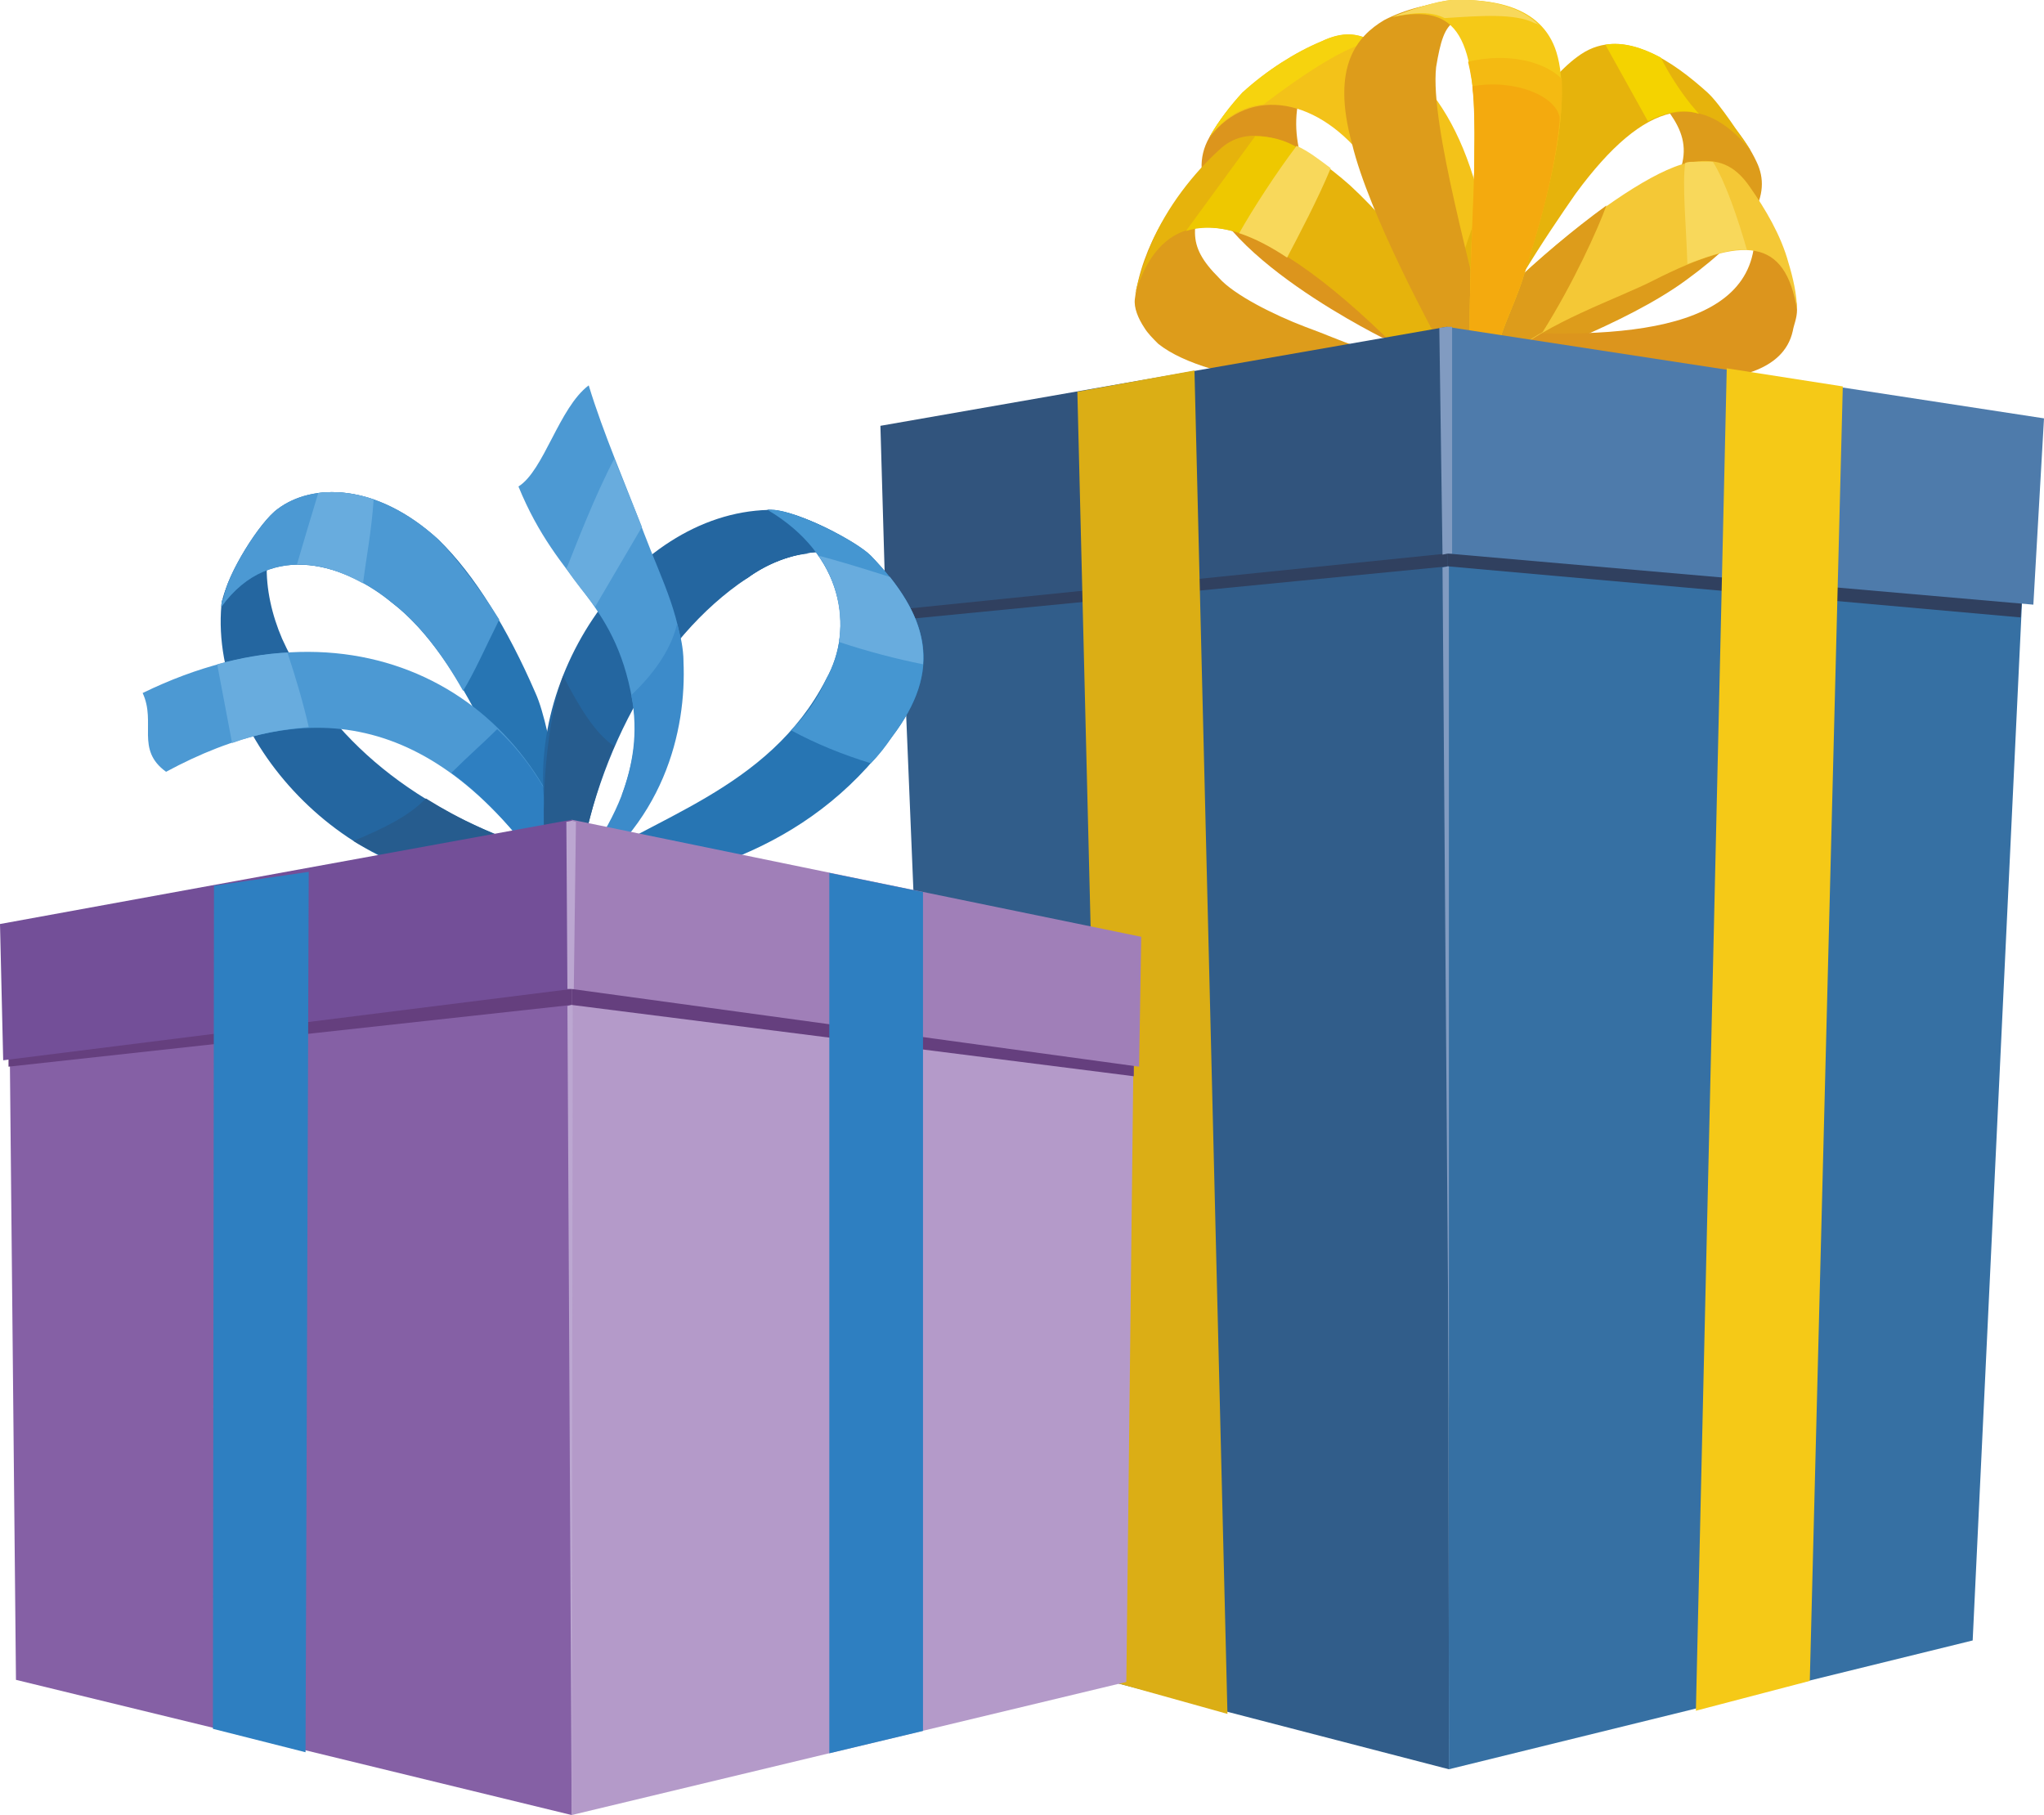 <?xml version="1.0" encoding="UTF-8"?>
<!DOCTYPE svg PUBLIC "-//W3C//DTD SVG 1.1//EN" "http://www.w3.org/Graphics/SVG/1.1/DTD/svg11.dtd">
<!-- Creator: CorelDRAW X8 -->
<svg xmlns="http://www.w3.org/2000/svg" xml:space="preserve" width="1920px" height="1705px" version="1.1" shape-rendering="geometricPrecision" text-rendering="geometricPrecision" image-rendering="optimizeQuality" fill-rule="evenodd" clip-rule="evenodd"
viewBox="0 0 1920 1705"
 xmlns:xlink="http://www.w3.org/1999/xlink">
 <g id="Capa_x0020_1">
  <g id="_2602289825312">
   <g id="_2602351942208">
    <g id="_2602293828864">
     <g id="_2521273965056">
      <path fill="#DC951D" d="M1298 317c-39,-20 -206,-111 -162,-188 24,-43 75,-84 106,-79 -69,85 20,189 119,278l-63 -11 0 0z"/>
      <path fill="#F3C219" d="M1408 332c-7,-174 -47,-244 -108,-287 -17,-12 -34,-18 -59,-6 -24,10 -51,27 -74,48 -11,12 -22,26 -31,42 39,-50 104,-36 148,23 34,44 86,113 77,176l47 4 0 0 0 0z"/>
      <path fill="#F6D30E" d="M1289 39c-14,-8 -27,-10 -48,0 -24,10 -51,27 -74,48 -11,12 -22,26 -31,42 14,-19 31,-29 51,-31 37,-28 77,-55 102,-59l0 0 0 0 0 0z"/>
      <path fill="#DD9C1B" d="M1411 346c15,-6 116,-41 173,-83 63,-46 81,-80 66,-111 -21,-45 -77,-90 -112,-83 31,38 58,59 35,103 -28,52 -82,103 -188,155l26 19 0 0 0 0 0 0z"/>
      <path fill="#E6B30C" d="M1359 333c-7,-64 59,-237 126,-282 40,-27 88,8 119,36 12,11 31,41 41,55 -47,-58 -99,-50 -165,40 -27,39 -72,105 -97,170l-24 -19z"/>
      <path fill="#F4D300" d="M1508 42c17,-3 35,3 52,12 7,14 17,30 29,45 2,2 4,5 7,8 -14,-5 -31,-2 -48,7l-40 -72 0 0 0 0 0 0z"/>
      <path fill="#DC951D" d="M1454 340c41,9 213,47 230,-29 1,-6 4,-12 4,-20 0,-8 -3,-16 -4,-25 -5,-29 -19,-58 -38,-68 21,109 -107,122 -246,113l54 29 0 0 0 0z"/>
      <path fill="#F4C836" d="M1364 333c19,-42 170,-175 227,-181 22,-3 38,2 53,24 14,20 29,45 36,71 4,13 8,30 8,44 -11,-67 -49,-71 -134,-28 -35,18 -100,39 -140,74l-50 -4 0 0z"/>
      <path fill="#F8D85B" d="M1583 153c3,-1 5,-1 8,-1 6,0 12,0 18,0 12,19 24,55 32,83 -14,-2 -32,4 -56,13 -1,-35 -5,-74 -2,-95l0 0z"/>
      <path fill="#DD9C1B" d="M1364 333c13,-28 83,-95 145,-140 -8,22 -31,73 -60,119 -13,7 -24,16 -35,25l-50 -4 0 0 0 0z"/>
      <path fill="#DD9C1B" d="M1300 364c-30,4 -163,-2 -212,-41 -5,-5 -10,-10 -13,-15 -6,-9 -10,-19 -9,-27 6,-48 38,-104 70,-116 -16,48 -23,64 9,96 14,16 52,35 81,46 36,13 57,26 106,30l-32 27 0 0 0 0 0 0z"/>
      <path fill="#E6B30C" d="M1375 325c-9,-36 -56,-104 -107,-151 -44,-39 -92,-63 -123,-33 -23,21 -49,53 -64,89 -6,15 -11,30 -15,47 30,-101 118,-83 262,66l47 -18 0 0z"/>
      <path fill="#EEC800" d="M1221 140c-14,-9 -28,-12 -42,-12l-65 89c16,-5 35,-4 57,4 1,-6 2,-12 6,-18 16,-27 30,-49 44,-63l0 0 0 0 0 0z"/>
      <path fill="#DD9C1B" d="M1355 328c-7,-13 -69,-126 -85,-193 -20,-73 5,-101 30,-116 38,-20 100,-26 120,0 -56,-8 -63,-4 -71,44 -6,55 36,197 51,271l-45 -6 0 0 0 0z"/>
      <path fill="#F5C917" d="M1406 336c0,-19 14,-43 24,-73 22,-70 48,-162 32,-214 -14,-45 -63,-50 -98,-49 -15,1 -42,10 -56,16 62,-13 79,18 77,126 0,46 -6,123 -4,192l25 2 0 0 0 0z"/>
      <path fill="#F8D85B" d="M1447 25c-20,-22 -56,-26 -83,-25 -15,1 -42,10 -56,16 22,-5 37,-5 49,1 32,-2 66,-5 85,5 2,0 4,2 5,3l0 0 0 0 0 0z"/>
      <path fill="#F4BA12" d="M1406 336c0,-19 14,-43 24,-73 19,-60 40,-134 37,-189 -16,-16 -50,-25 -88,-16 5,21 8,48 6,84 0,46 -6,123 -4,192l25 2 0 0 0 0 0 0z"/>
      <path fill="#F4AA0E" d="M1406 336c0,-19 14,-43 24,-73 15,-46 31,-102 35,-150 0,0 0,-1 0,-3 -4,-20 -42,-36 -82,-29 2,17 2,37 2,61 0,46 -6,123 -4,192l25 2 0 0z"/>
      <path fill="#F8D85B" d="M1250 158c-12,-9 -21,-16 -32,-21 -19,25 -41,59 -54,82 15,5 30,13 45,23 11,-21 29,-55 41,-84l0 0 0 0z"/>
      <polygon fill="#3670A3" points="1360,470 1900,552 1853,1541 1361,1662 "/>
      <polygon fill="#315D8A" points="1360,470 846,546 887,1539 1361,1662 "/>
      <polygon fill="#30405F" points="1360,470 1900,552 1898,580 1360,532 "/>
      <polygon fill="#30405F" points="1360,470 846,546 848,582 1360,532 "/>
      <polygon fill="#4E7BAB" points="1359,307 1920,393 1910,568 1360,520 1359,520 "/>
      <polygon fill="#31547D" points="1359,307 827,400 832,573 840,573 1359,520 "/>
      <polygon fill="#DBAE15" points="1122,348 1012,368 1042,1579 1153,1610 "/>
      <polygon fill="#F5C917" points="1622,346 1731,363 1700,1579 1593,1607 "/>
      <path fill="#819BC1" d="M1352 308l3 213 5 -1 4 0 0 -213 -5 0 -7 1 0 0zm3 225l6 790 0 -791 -1 0 -5 1 0 0z"/>
      <path fill="#2466A0" d="M472 827c-134,14 -276,-126 -264,-259 4,-28 45,-95 68,-97 -34,29 -30,85 -11,129 44,97 128,162 240,198l-33 29 0 0 0 0z"/>
      <path fill="#265C8E" d="M521 834c-47,5 -146,-17 -189,-44 29,-12 53,-24 68,-40 32,20 66,36 105,48l16 36 0 0 0 0z"/>
      <path fill="#2775B3" d="M541 829c-10,-38 -22,-143 -38,-178 -26,-60 -57,-111 -91,-144 -59,-54 -119,-53 -151,-29 -17,12 -48,62 -51,84 -2,2 -2,5 -2,8 47,-65 119,-38 160,-4 34,26 62,69 86,117 19,36 42,117 59,152l28 -6 0 0 0 0z"/>
      <path fill="#4C99D3" d="M469 582c-19,-30 -38,-55 -57,-75 -59,-54 -119,-53 -151,-29 -17,12 -48,62 -51,84 -2,2 -2,5 -2,8 47,-65 119,-38 160,-4 25,19 48,49 67,83 11,-18 21,-41 34,-67l0 0 0 0 0 0z"/>
      <path fill="#68ACDE" d="M351 469c-18,-6 -36,-8 -52,-6 -8,26 -15,50 -20,67 22,0 42,7 62,18 3,-24 8,-49 10,-79l0 0 0 0 0 0z"/>
      <path fill="#4C99D3" d="M547 838c-33,-179 -206,-288 -413,-187 13,28 -7,53 22,74 128,-69 250,-63 364,106l27 7 0 0 0 0z"/>
      <path fill="#68ACDE" d="M270 613c-22,1 -44,5 -66,11l14 74c24,-9 48,-13 72,-15 -5,-22 -12,-46 -20,-70l0 0 0 0 0 0 0 0z"/>
      <path fill="#2E7FC1" d="M547 838c-12,-61 -39,-115 -80,-153 -12,12 -27,25 -43,41 33,24 65,59 96,105l9 20 18 -13 0 0z"/>
      <path fill="#2466A0" d="M517 785c-36,-138 74,-303 205,-306 28,0 99,35 105,59 -34,-31 -88,-22 -125,5 -86,57 -146,172 -161,292l-24 -50 0 0 0 0z"/>
      <path fill="#265C8E" d="M517 832c-12,-49 -6,-149 12,-197 15,29 30,54 48,66 -18,40 -30,91 -35,131l-25 0 0 0 0 0 0 0z"/>
      <path fill="#2775B3" d="M551 839c89,-11 207,-37 287,-147 47,-62 36,-112 -20,-170 -14,-14 -67,-41 -91,-43 -2,0 -5,0 -6,0 71,42 82,111 55,159 -54,105 -166,130 -238,182l13 19 0 0 0 0z"/>
      <path fill="#2466A0" d="M668 490c17,-6 35,-9 54,-11 28,0 99,35 105,59 -34,-31 -88,-22 -125,5 -9,5 -16,9 -23,15l-11 -68z"/>
      <path fill="#4596D1" d="M818 717c8,-8 14,-16 20,-25 47,-62 36,-112 -20,-170 -14,-14 -67,-41 -91,-43 -2,0 -5,0 -6,0 71,42 82,111 55,159 -8,19 -20,35 -33,48 24,13 49,23 75,31l0 0 0 0z"/>
      <path fill="#2466A0" d="M759 520c-20,2 -41,11 -57,23 -4,1 -6,3 -8,3l-12 -41c0,0 31,3 77,15l0 0 0 0z"/>
      <path fill="#68ACDE" d="M867 624c2,-28 -9,-54 -31,-82 -25,-8 -48,-15 -67,-20 18,26 23,56 19,81 27,9 54,16 79,21l0 0 0 0z"/>
      <path fill="#4C99D3" d="M608 754c8,-9 14,-25 18,-39 7,-24 16,-59 16,-83 0,-50 -20,-86 -37,-131 -18,-48 -38,-93 -52,-139 -28,21 -42,80 -66,95 38,93 90,104 107,201 4,19 5,49 -10,89l24 7 0 0 0 0z"/>
      <path fill="#68ACDE" d="M603 495c-9,-22 -17,-42 -26,-64 -18,34 -36,81 -44,101 -1,1 -1,2 -1,2 9,14 18,24 27,36l44 -75 0 0 0 0z"/>
      <path fill="#3C8BCA" d="M533 835c91,-58 112,-149 109,-214 0,-12 -3,-25 -6,-35 -6,26 -24,49 -43,67 7,36 1,67 -9,94 -15,39 -40,68 -51,88l0 0 0 0z"/>
      <polygon fill="#B49AC9" points="537,772 1066,880 1058,1580 537,1705 "/>
      <polygon fill="#8560A5" points="537,772 8,868 15,1578 537,1705 "/>
      <polygon fill="#653F7E" points="537,772 1066,880 1065,1011 537,944 "/>
      <polygon fill="#653F7E" points="537,772 8,868 8,1002 537,944 "/>
      <polygon fill="#A07FB8" points="537,770 1072,880 1070,1002 537,929 "/>
      <polygon fill="#734F98" points="537,770 0,868 3,996 537,929 "/>
      <path fill="#BCA7D1" d="M532 772l1 157 4 0 2 0 2 -157 -4 -1 -5 1 0 0 0 0 0 0zm1 173l4 760 1 -760 -1 -1 -4 1z"/>
      <polygon fill="#2E7FC1" fill-rule="nonzero" points="290,819 201,832 200,1624 287,1646 "/>
      <polygon fill="#2E7FC1" fill-rule="nonzero" points="779,820 867,838 867,1626 779,1647 "/>
     </g>
    </g>
   </g>
  </g>
 </g>
</svg>
